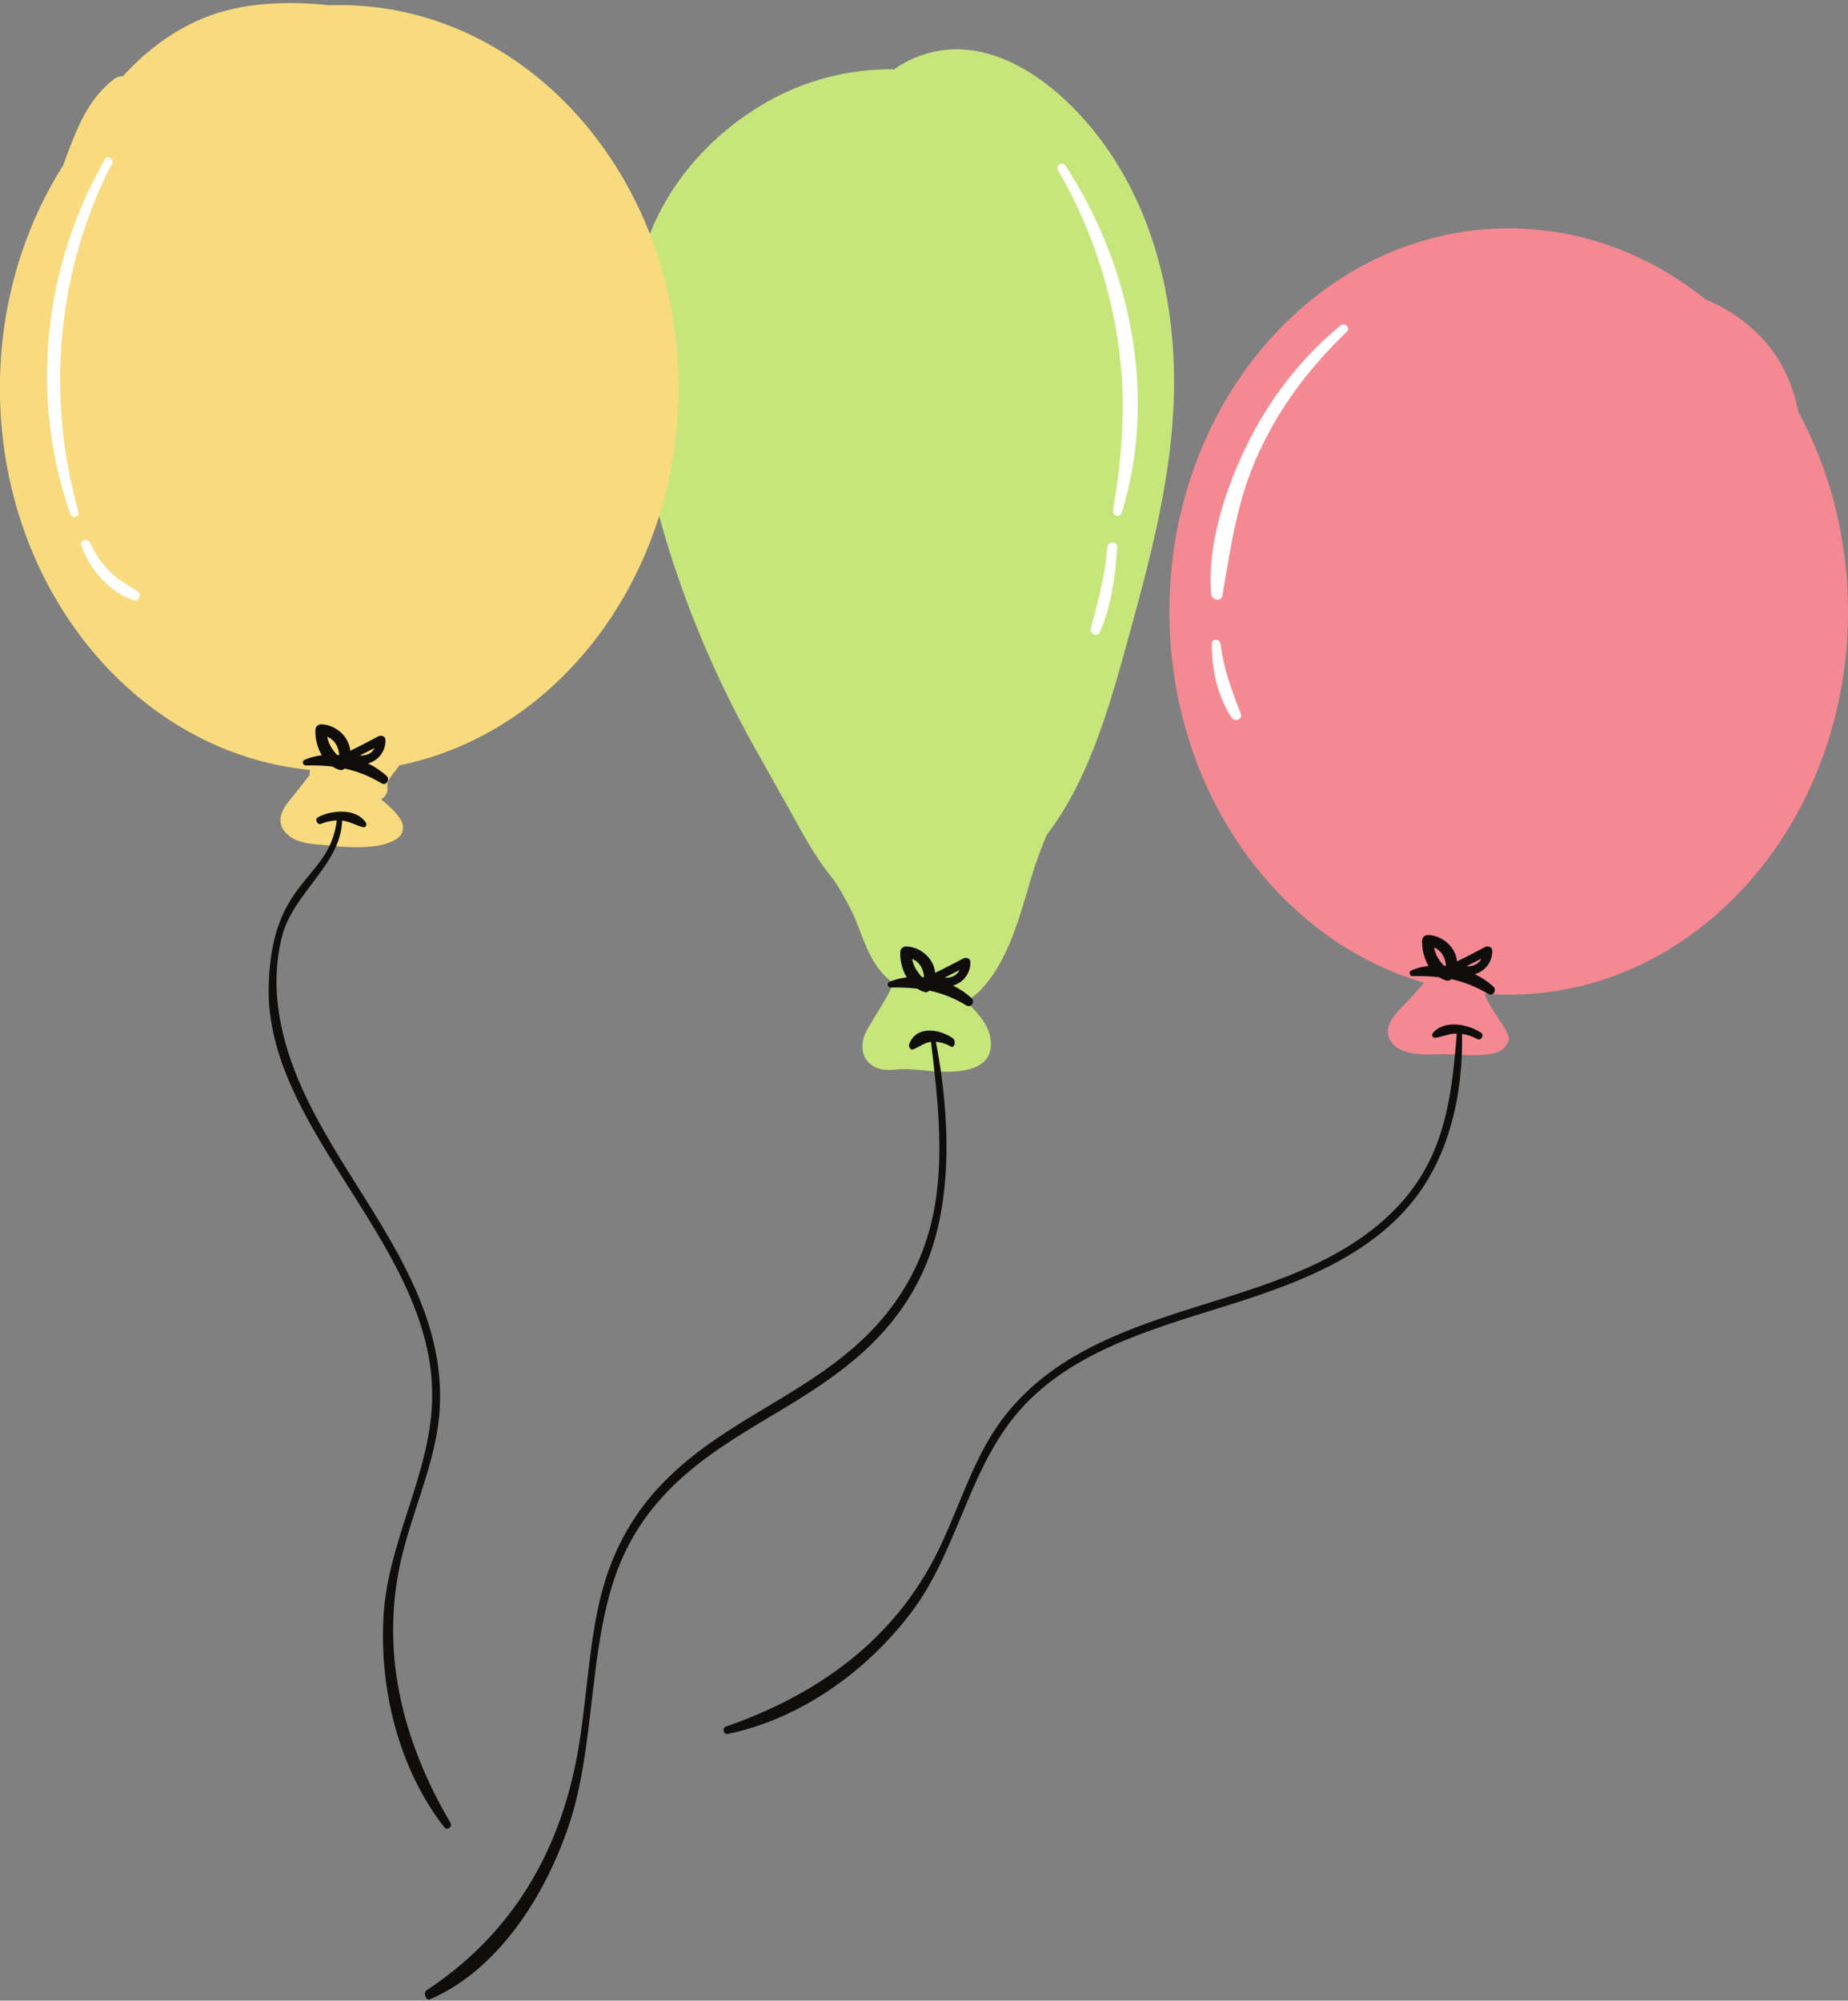 <?xml version="1.0" encoding="UTF-8"?><svg xmlns="http://www.w3.org/2000/svg" xmlns:xlink="http://www.w3.org/1999/xlink" height="468.6" preserveAspectRatio="xMidYMid meet" version="1.1" viewBox="33.0 20.4 433.0 468.6" width="433.0" zoomAndPan="magnify">
 <rect x="33.0" y="20.4" width="433.0" height="468.6" fill="#808080" stroke="none"/>
 <g id="surface1">
  <g id="change1_1"><path d="m298.24 166.69c-4.56 16.56-9.38 35.49-20.02 49.32-1.29 3.13-2.49 6.29-3.47 9.55-2.72 9.06-5.46 20.35-12.44 27.17-0.89 0.86-1.91 1.6-3 2.2 2.43 2.34 5.15 5.15 5.73 8.5 1.53 8.82-9.56 8.31-15.1 7.72-2.18-0.24-4.26-0.45-6.42-0.29-2.06 0.15-4.04 0.39-5.91-0.74-3.16-1.91-3.05-5.76-1.39-8.61 1.55-2.68 3.24-5.3 4.77-8.01 0.51-0.91 0.95-1.87 1.37-2.83-4.81-3.35-6.43-8.57-8.58-14.05-1.36-3.47-3.28-6.79-5.35-10.05-3.97-4.72-7.08-10.37-9.92-15.57-0.54-0.98-1.09-1.95-1.63-2.92-1.02-1.78-2.03-3.55-3-5.34-2.67-4.7-5.34-9.4-7.83-14.2-8.55-16.47-15.35-34-19.84-52.01-4.26-17.07-7.39-35.58-3.5-52.983 3.75-16.785 14.96-30.582 29.73-39.113 9.35-5.403 19.68-7.911 30.13-7.817 0.36-0.297 0.75-0.582 1.18-0.84 18.99-11.343 38.59 4.684 49.02 19.953 11.27 16.512 15.67 36.586 15.3 56.37-0.34 18.64-4.91 36.72-9.83 54.59" fill="#c6e67c"/></g>
  <g id="change2_1"><path d="m386.5 253.38c-1.9 0-3.79-0.08-5.66-0.23 1.21 3.35 3.79 6.17 5.44 9.43 0.88 1.76-0.83 3.92-2.89 4.43-4.37 1.09-9.3 0.15-13.83 0.32-3.76 0.13-8.83 0.05-10.75-3.13-1.93-3.18 1.05-6.34 3.43-8.72 1.57-1.58 3.03-3.23 4.45-4.91-34.32-9.94-59.69-45.09-59.69-86.93 0-49.57 35.59-89.745 79.5-89.745 17.14 0 33.02 6.128 46 16.546 8.72 3.715 15.61 9.819 19.26 18.089 1.19 2.7 2.03 5.49 2.6 8.34 7.38 13.62 11.64 29.63 11.64 46.77 0 49.56-35.59 89.74-79.5 89.74" fill="#f58992"/></g>
  <g id="change3_1"><path d="m126.35 199.95c-0.88 1.45-2.8 2.96-2.58 4.76 0.16 1.38-0.49 2.34-1.49 2.9 1.67 1.41 3.35 2.86 4.47 4.55 1.11 1.68 0.86 3.52-0.64 4.58-0.19 0.16-0.39 0.31-0.63 0.44-3.82 2.09-10.31 1.81-14.92 1.29-3.36-0.38-7.32-0.19-10-2.44-3.165-2.64-1.716-5.81 0.31-8.19 1.63-1.92 3.08-3.93 4.66-5.87-0.03-0.41 0.03-0.83 0.15-1.23-40.727-3.89-72.703-42.44-72.703-89.41 0-19.502 5.511-37.545 14.867-52.264 0.414-1.195 0.847-2.39 1.308-3.593 2.34-6.114 4.832-12.012 10.43-16.453 0.711-0.563 1.504-0.793 2.277-0.797 4.668-5.231 10.422-9.707 16.946-12.778 9.148-4.3 20.257-5.004 31.295-3.816 0.79-0.024 1.58-0.043 2.38-0.043 43.9 0 79.5 40.18 79.5 89.744 0 44.16-28.26 80.87-65.48 88.35-0.05 0.09-0.09 0.18-0.15 0.27" fill="#f8db7e"/></g>
  <g id="change4_1"><path d="m371.8 246.62c-0.18-0.01-0.34-0.04-0.51-0.05-1.13-1.28-1.99-2.54-2.29-4.26 1.78 0.74 2.67 2.38 2.8 4.31zm8.3-1.67c-0.62 1.25-1.94 1.87-3.46 1.74 1.14-0.6 2.3-1.17 3.46-1.74zm-16.06 4.08c2.18-0.05 4.21 0.03 6.15 0.26 0.56 0.35 1.17 0.64 1.84 0.81 0.38 0.1 0.75-0.08 1-0.36 2.95 0.63 5.77 1.72 8.71 3.48 1.1 0.66 2.02-0.93 1.2-1.69-1.26-1.18-2.76-2.18-4.39-2.97 2.37-0.61 4.18-2.85 4.09-5.55-0.02-0.85-1.01-1.14-1.69-0.79-2.17 1.12-4.33 2.33-6.57 3.36-0.24-3.15-3.13-5.94-6.56-6.17-0.93-0.07-1.56 0.43-1.6 1.32-0.08 1.89 0.43 4.1 1.5 5.91-1.37 0.17-2.71 0.5-3.97 1.02-0.76 0.32-0.56 1.39 0.29 1.37zm-251.56-51.75c-0.18-0.02-0.34-0.04-0.51-0.06-1.13-1.27-1.99-2.53-2.29-4.26 1.77 0.74 2.67 2.39 2.8 4.32zm8.3-1.67c-0.62 1.25-1.94 1.86-3.47 1.74 1.15-0.6 2.31-1.17 3.47-1.74zm-16.06 4.08c2.18-0.05 4.21 0.02 6.15 0.25 0.56 0.36 1.17 0.65 1.84 0.81 0.38 0.1 0.75-0.07 1-0.35 2.95 0.63 5.77 1.72 8.71 3.48 1.1 0.66 2.02-0.93 1.2-1.7-1.26-1.17-2.76-2.17-4.39-2.97 2.37-0.6 4.18-2.84 4.09-5.55-0.02-0.84-1.01-1.13-1.69-0.78-2.17 1.12-4.33 2.32-6.57 3.36-0.24-3.15-3.13-5.94-6.56-6.18-0.93-0.06-1.56 0.43-1.6 1.33-0.08 1.89 0.43 4.09 1.5 5.91-1.37 0.17-2.71 0.5-3.97 1.02-0.77 0.32-0.56 1.39 0.29 1.37zm3.51 13.67c-0.92 0.38-1.55-1.11-0.7-1.56 3.2-1.7 9-2.18 11.24 1.36 0.3 0.48-0.17 1.13-0.72 0.99-1.55-0.39-2.91-1.24-4.52-1.49-0.12-0.02-0.24-0.02-0.37-0.04-0.3 10.3-11.5 16.93-14.074 27.09-3.047 12.05-0.391 24.22 4.574 35.35 8.23 18.47 22.16 33.9 28.97 53.08 3.17 8.95 4.38 18.25 2.78 27.65-1.66 9.71-5.65 18.82-8.05 28.35-5.63 22.38-0.24 43.77 11.21 63.26 0.51 0.87-0.82 1.82-1.44 1.03-10.72-13.75-15.27-32.36-14.26-49.59 1.02-17.44 10.86-32.97 11.38-50.36 0.57-19.41-11.04-36.39-20.92-52.14-8.47-13.5-17.74-28.42-17.377-44.81 0.57-25.62 14.137-24.6 15.967-38.96-1.26 0.03-2.53 0.31-3.69 0.79zm144.06 51.05c3.48 18.13 3.86 37.77-2.52 52.66-7.09 16.54-20.43 25.56-33.1 33.21-14.78 8.91-31.51 17.81-39.09 38.12-6.79 18.2-5.03 41.31-11.42 59.92-6.32 18.4-17.83 34.14-32.48 40.39-0.84 0.36-1.57-1.59-0.78-2.1 17.64-11.61 31.02-29.58 35.62-56.63 1.95-11.51 2.41-23.77 5.06-34.93 2.56-10.8 7.43-19.46 13.79-26.3 13.64-14.68 31.67-20.3 46.2-33.2 8.76-7.78 16.03-18.31 18.5-32.89 2.07-12.28 0.64-25.25-0.93-38.21-0.1 0.01-0.22 0-0.33 0.02-1.45 0.28-2.6 1.3-3.99 1.75-0.49 0.16-1-0.68-0.78-1.27 1.62-4.38 7.03-3.61 10.21-1.37 0.84 0.59 0.43 2.44-0.45 1.94-1.14-0.64-2.34-1.03-3.51-1.11zm123.28-1.83c0.25 14.47-3.16 29.83-12.96 40.86-10.9 12.25-27.09 18.04-42.31 22.82-17.73 5.57-37.58 10.95-49.74 26.09-10.9 13.57-13.49 31.77-24.03 45.7-10.42 13.77-25.94 24.97-43.03 28.48-0.98 0.2-1.38-1.39-0.43-1.72 21.36-7.4 39.34-20.18 49.58-40.86 4.36-8.8 7.24-18.32 12.28-26.79 4.88-8.18 11.83-14.48 20.05-19.23 17.63-10.18 38.24-12.88 56.5-21.58 10.99-5.25 20.91-12.79 26.41-23.94 4.64-9.39 5.61-19.64 6.44-29.91-0.12 0-0.24-0.02-0.37-0.01-1.62 0.08-3.07 0.77-4.66 0.99-0.56 0.08-0.95-0.62-0.6-1.06 2.61-3.27 8.32-2.16 11.32-0.12 0.8 0.54 0 1.95-0.86 1.48-1.11-0.61-2.34-1.03-3.59-1.2zm-126.05-13.28c-0.17-0.01-0.34-0.04-0.51-0.05-1.13-1.27-1.99-2.54-2.29-4.26 1.78 0.74 2.67 2.39 2.8 4.31zm8.3-1.67c-0.62 1.25-1.93 1.87-3.46 1.75 1.14-0.6 2.3-1.18 3.46-1.75zm-16.06 4.08c2.18-0.05 4.2 0.03 6.15 0.26 0.56 0.35 1.16 0.64 1.84 0.81 0.38 0.1 0.75-0.08 1-0.36 2.95 0.63 5.78 1.72 8.71 3.49 1.1 0.65 2.02-0.93 1.2-1.7-1.26-1.18-2.76-2.17-4.39-2.97 2.37-0.61 4.18-2.85 4.1-5.55-0.03-0.85-1.02-1.14-1.69-0.78-2.18 1.11-4.34 2.32-6.57 3.35-0.25-3.15-3.13-5.94-6.57-6.17-0.93-0.06-1.56 0.43-1.6 1.33-0.08 1.88 0.43 4.09 1.5 5.9-1.37 0.17-2.71 0.5-3.98 1.03-0.75 0.31-0.55 1.38 0.3 1.36" fill="#0f0e0c"/></g>
  <g id="change5_1"><path d="m318.99 171.23c-0.16-1.28-2.07-1.37-2.06 0 0 5.93 1.3 12.3 4.68 17.28 0.69 1.01 2.64 0.41 2.13-0.9-2.11-5.46-4.04-10.52-4.75-16.38zm28.08-74.582c-9.38 7.682-17.02 17.732-22.25 28.652-4.88 10.19-8.97 22.81-8.04 34.25 0.11 1.39 2.36 1.95 2.63 0.36 2.02-11.76 3.51-22.69 8.61-33.65 4.99-10.75 11.99-19.97 20.53-28.135 0.99-0.945-0.46-2.313-1.48-1.477zm-54.6 51.902c-0.5 6.62-2.21 12.68-3.88 19.04-0.32 1.22 1.57 2.13 2.11 0.89 2.69-6.22 3.68-13.19 4.04-19.93 0.08-1.46-2.16-1.44-2.27 0zm-11.58-88.304c6.82 11.645 11.47 24.738 13.73 38.024 2.41 14.15 1.57 27.59-0.82 41.63-0.22 1.31 1.63 1.88 2.04 0.56 8.4-27.12 2.14-57.933-13.19-81.237-0.72-1.086-2.42-0.114-1.76 1.023zm-215.64 98.644c-2.348-1.52-4.684-2.73-6.68-4.76-1.957-1.99-3.336-4.33-4.601-6.79-0.543-1.05-2.293-0.33-1.922 0.8 1.777 5.4 6.734 11.2 12.328 12.83 1.27 0.37 1.93-1.39 0.875-2.08zm-13.875-18.62c0.356 1.24-1.5 1.72-1.914 0.52-9.57-27.59-6.336-57.763 8.09-83.028 0.625-1.098 2.258-0.125 1.683 0.984-12.933 24.949-15.511 54.554-7.859 81.524" fill="#fff"/></g>
 </g>
</svg>